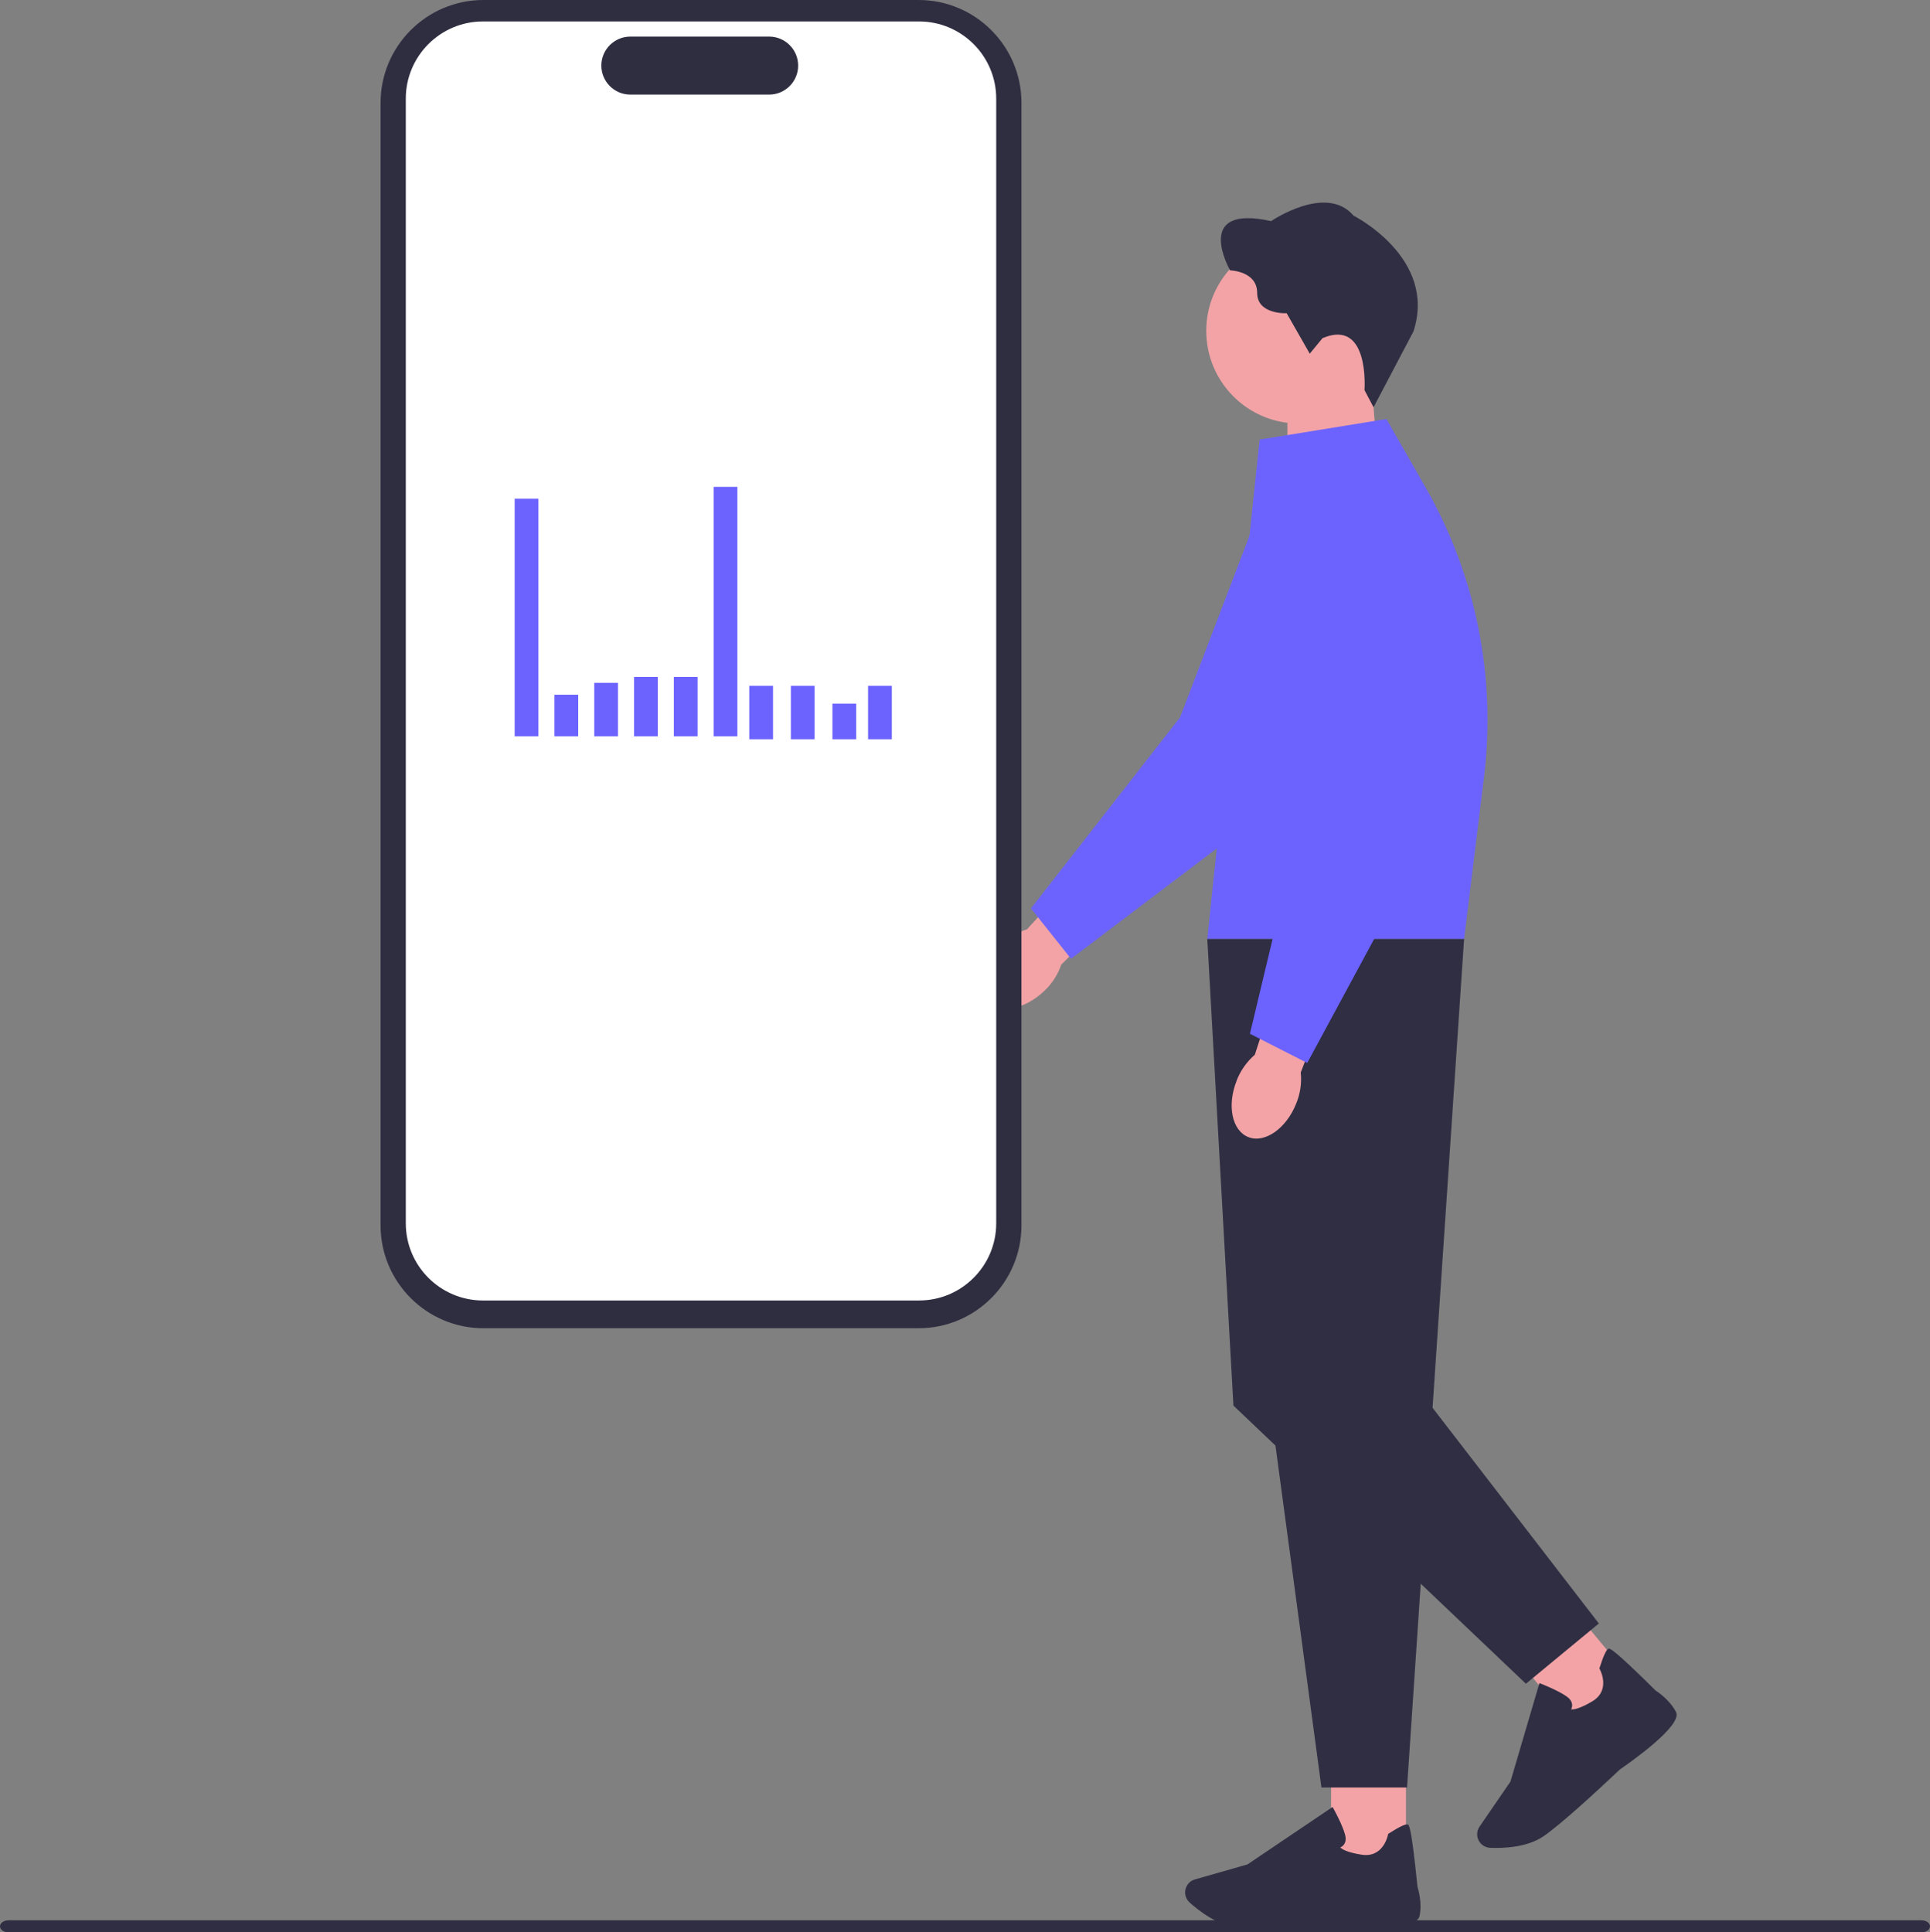 <svg xmlns="http://www.w3.org/2000/svg" width="539.85" height="540.6" viewBox="0 0 539.85 540.6" xmlns:xlink="http://www.w3.org/1999/xlink"><rect x="0" y="0" width="539.85" height="540.6" fill="#808080" stroke="none"/><path d="m0,538.91c0,.94,1.07,1.69,2.41,1.69h535.03c1.33,0,2.41-.75,2.41-1.69s-1.07-1.69-2.41-1.69H2.41c-1.33,0-2.41.75-2.41,1.69Z" fill="#2f2e43" stroke-width="0"/><path id="uuid-032b630b-d608-4bf0-b451-42c431277e44-69" d="m279.59,264.5h0c2.13-2.09,4.75-3.63,7.65-4.49l21.09-22.99,11.12,10.66-22.6,22.18c-.97,2.84-2.61,5.38-4.8,7.41-5.41,5.17-12.58,6.5-16.02,2.97-3.45-3.52-1.86-10.57,3.54-15.73h.02v-.01Z" fill="#f3a3a6" stroke-width="0"/><path d="m288.38,254.15l11.2,14.08,57.89-43.82.05-.1,33.83-63.13c5.18-9.67,2.31-21.7-6.68-27.98-5.5-3.85-12.34-4.92-18.76-2.95s-11.47,6.7-13.87,12.97l-21.95,57.45-41.71,53.46v.02l-0.0 0Z" fill="#6c63ff" stroke-width="0"/><polygon points="383.71 108.13 360.11 108.13 360.11 145.57 386.13 137.02 383.71 108.13" fill="#f3a3a6" stroke-width="0"/><path d="m337.41,92.57c0,14.32,11.6,25.92,25.92,25.92s25.92-11.6,25.92-25.92-11.6-25.92-25.92-25.92-25.92,11.6-25.92,25.92Z" fill="#f3a3a6" stroke-width="0"/><path d="m381.67,109.14l2.53,4.8,11.16-21.21c6.72-20.58-16.75-32.4-16.75-32.4-7.66-9.02-23.05,1.53-23.05,1.53-22.2-4.93-11.48,13.78-11.48,13.78,0,0,7.57.17,7.57,6.29,0,6.13,8.25,5.7,8.25,5.7l6.46,11.31,3.57-4.34c13.27-5.62,11.74,14.54,11.74,14.54l-0.0 0Z" fill="#2f2e43" stroke-width="0"/><rect x="372.33" y="491.76" width="20.94" height="29.71" fill="#f3a3a6" stroke-width="0"/><path d="m351.94,539.45c9.19,0,22.61-.96,22.71-.97,3.59.32,21.51,1.73,22.4-2.37.82-3.77-.39-7.71-.56-8.25-1.73-17.13-2.37-17.33-2.75-17.44-.61-.18-2.39.67-5.28,2.53l-.18.12-.04.21c-.05.26-1.33,6.55-7.4,5.59-4.16-.66-5.51-1.58-5.94-2.03.35-.16.79-.44,1.1-.92.45-.7.53-1.6.23-2.68-.78-2.84-3.12-7.05-3.22-7.23l-.27-.48-23.8,16.06-14.7,4.2c-1.11.31-2,1.11-2.45,2.17h0c-.62,1.48-.24,3.2.96,4.28,2.67,2.4,7.98,6.51,13.54,7.02,1.48.14,3.44.19,5.64.19h0l.01-0Z" fill="#2f2e43" stroke-width="0"/><rect x="428.537" y="450.489" width="20.94" height="29.71" transform="translate(-195.875 386.624) rotate(-39.6)" fill="#f3a3a6" stroke-width="0"/><path d="m436.18,510.28c7.08-5.86,16.81-15.15,16.88-15.22,2.97-2.03,17.68-12.37,15.75-16.1-1.77-3.43-5.21-5.7-5.69-6-12.25-12.11-12.86-11.85-13.23-11.69-.59.25-1.42,2.03-2.46,5.31l-.06.2.1.19c.14.24,3.16,5.91-2.13,9.03-3.63,2.14-5.25,2.29-5.87,2.22.17-.35.33-.85.26-1.42-.1-.82-.61-1.57-1.53-2.21-2.42-1.69-6.9-3.45-7.09-3.52l-.51-.2-8.1,27.54-8.65,12.61c-.65.95-.83,2.13-.5,3.24h0c.47,1.54,1.86,2.62,3.47,2.69,3.58.15,10.29-.07,14.9-3.22,1.22-.84,2.76-2.05,4.46-3.45h0Z" fill="#2f2e43" stroke-width="0"/><path d="m337.71,262.65l31.92,237.43h23.94l15.96-237.43h-71.83l.01-0Z" fill="#2f2e43" stroke-width="0"/><polygon points="399.55 392.34 447.22 454.19 426.82 471.04 345.01 393.23 337.7 262.65 352.33 275.73 399.55 392.34" fill="#2f2e43" stroke-width="0"/><path d="m352.33,122.98l-14.63,139.67h71.83l5.57-45.33c3.43-28-2.28-56.36-16.28-80.84l-11.02-19.26-35.47,5.76h0l0.0 0Z" fill="#6c63ff" stroke-width="0"/><path id="uuid-36bb0ace-8ba3-47ea-8fdc-8c3c7185bc6e-70" d="m345.89,302.34h0c1.07-2.79,2.82-5.28,5.1-7.26l9.65-29.68,14.55,5.09-11.35,29.55c.31,2.98-.14,5.97-1.29,8.74-2.77,6.94-8.75,11.13-13.34,9.35s-6.07-8.85-3.3-15.79h-.02l-0.0 0Z" fill="#f3a3a6" stroke-width="0"/><path d="m349.62,289.21l16.03,8.16,34.49-63.89v-.11l4.59-71.47c.7-10.94-6.9-20.7-17.69-22.68-6.61-1.21-13.28.65-18.29,5.11-5.03,4.46-7.66,10.87-7.24,17.57l3.87,61.37-15.76,65.95h0l-0-.01Z" fill="#6c63ff" stroke-width="0"/><path d="m256.949,371.589h-121.733c-15.862,0-28.766-12.904-28.766-28.766V28.766c0-15.862,12.905-28.766,28.766-28.766h121.733c15.862,0,28.766,12.904,28.766,28.766v314.056c0,15.862-12.904,28.766-28.766,28.766Z" fill="#2f2e41" stroke-width="0"/><path d="m257.073,363.826h-121.981c-11.902,0-21.585-9.683-21.585-21.585V27.584c0-11.902,9.683-21.585,21.585-21.585h121.981c11.902,0,21.585,9.683,21.585,21.585v314.657c0,11.902-9.683,21.585-21.585,21.585Z" fill="#fff" stroke-width="0"/><path d="m215.139,26.466h-38.817c-4.475,0-8.116-3.641-8.116-8.116s3.641-8.116,8.116-8.116h38.817c4.476,0,8.116,3.641,8.116,8.116s-3.641,8.116-8.116,8.116Z" fill="#2f2e41" stroke-width="0"/><rect x="143.955" y="139.525" width="6.646" height="66.459" fill="#6c63ff" stroke-width="0"/><rect x="155.087" y="194.354" width="6.646" height="11.63" fill="#6c63ff" stroke-width="0"/><rect x="166.219" y="191.031" width="6.646" height="14.953" fill="#6c63ff" stroke-width="0"/><rect x="177.35" y="189.37" width="6.646" height="16.615" fill="#6c63ff" stroke-width="0"/><rect x="188.482" y="189.37" width="6.646" height="16.615" fill="#6c63ff" stroke-width="0"/><rect x="199.614" y="136.202" width="6.646" height="69.782" fill="#6c63ff" stroke-width="0"/><rect x="209.583" y="191.862" width="6.646" height="14.953" fill="#6c63ff" stroke-width="0"/><rect x="221.214" y="191.862" width="6.646" height="14.953" fill="#6c63ff" stroke-width="0"/><rect x="242.813" y="191.862" width="6.646" height="14.953" fill="#6c63ff" stroke-width="0"/><rect x="232.844" y="196.846" width="6.646" height="9.969" fill="#6c63ff" stroke-width="0"/></svg>